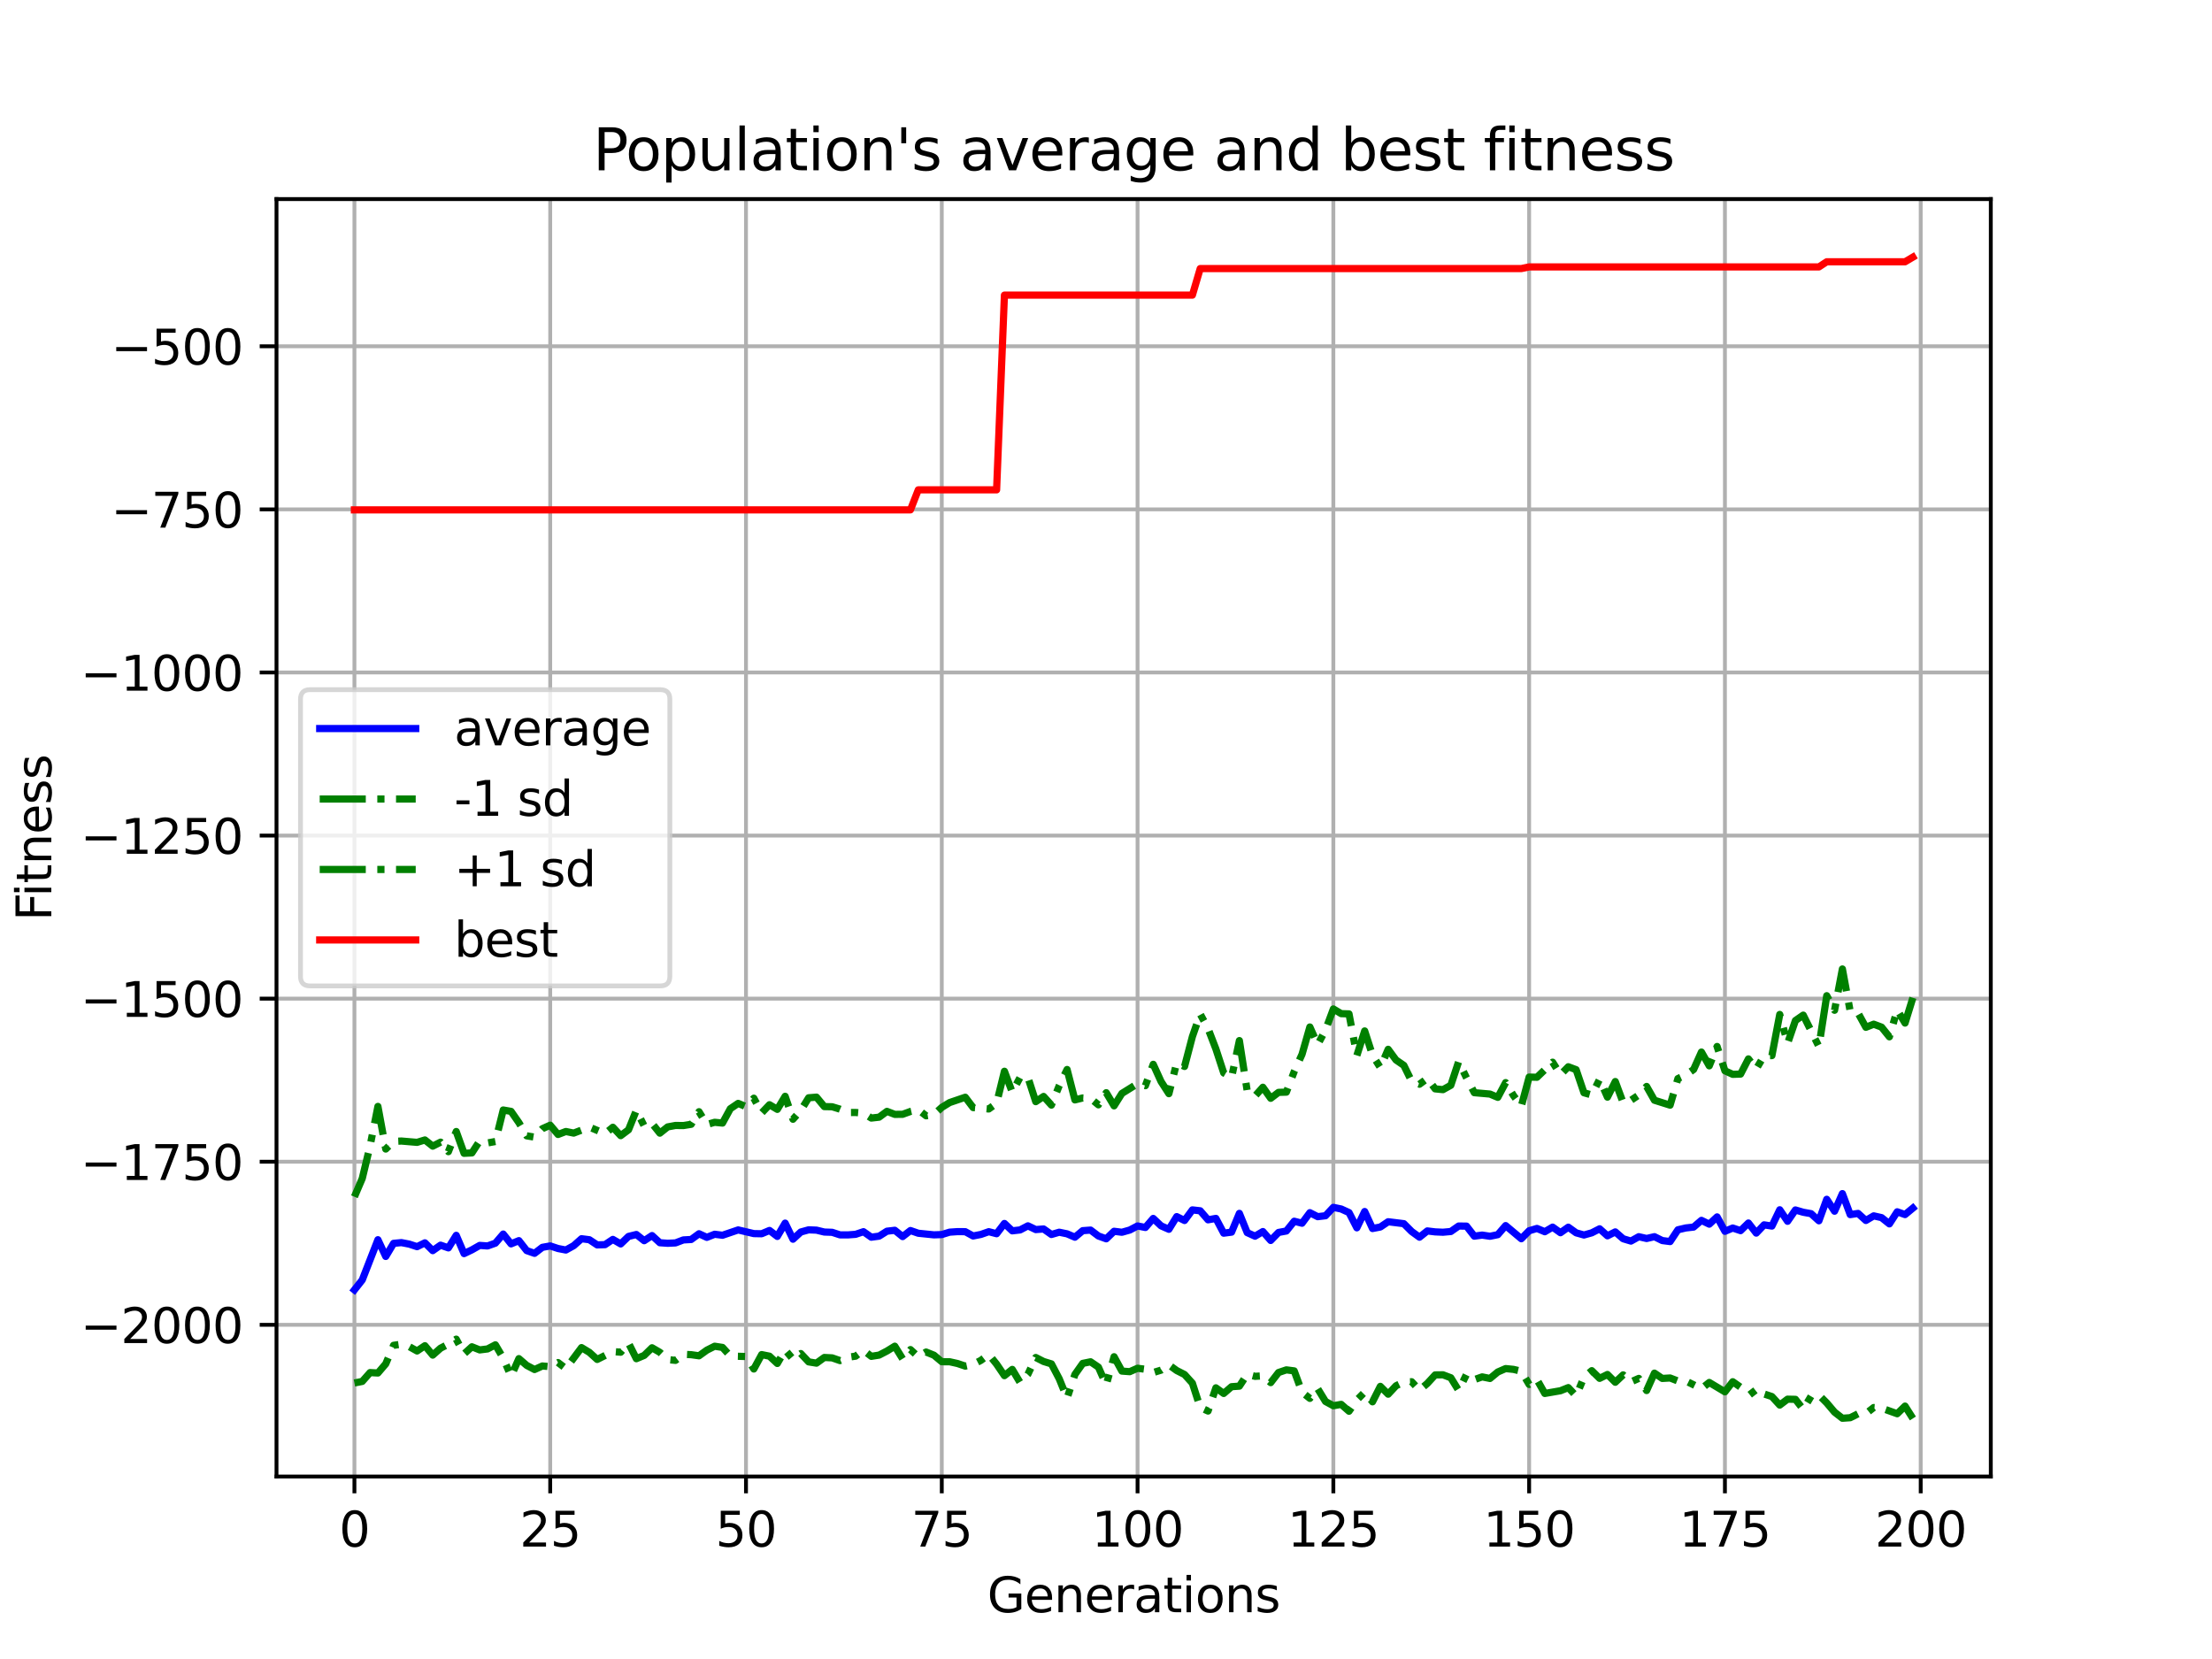 <?xml version="1.0" encoding="utf-8" standalone="no"?>
<!DOCTYPE svg PUBLIC "-//W3C//DTD SVG 1.1//EN"
  "http://www.w3.org/Graphics/SVG/1.1/DTD/svg11.dtd">
<svg xmlns:xlink="http://www.w3.org/1999/xlink" width="460.8pt" height="345.6pt" viewBox="0 0 460.8 345.6" xmlns="http://www.w3.org/2000/svg" version="1.1">
 <defs>
  <style type="text/css">*{stroke-linejoin: round; stroke-linecap: butt}</style>
 </defs>
 <g id="figure_1">
  <g id="patch_1">
   <path d="M 0 345.6 
L 460.8 345.6 
L 460.8 0 
L 0 0 
z
" style="fill: #ffffff"/>
  </g>
  <g id="axes_1">
   <g id="patch_2">
    <path d="M 57.6 307.584 
L 414.72 307.584 
L 414.72 41.472 
L 57.6 41.472 
z
" style="fill: #ffffff"/>
   </g>
   <g id="matplotlib.axis_1">
    <g id="xtick_1">
     <g id="line2d_1">
      <path d="M 73.833 307.584 
L 73.833 41.472 
" clip-path="url(#pcc272c9125)" style="fill: none; stroke: #b0b0b0; stroke-width: 0.8; stroke-linecap: square"/>
     </g>
     <g id="line2d_2">
      <defs>
       <path id="m091068244f" d="M 0 0 
L 0 3.5 
" style="stroke: #000000; stroke-width: 0.8"/>
      </defs>
      <g>
       <use xlink:href="#m091068244f" x="73.833" y="307.584" style="stroke: #000000; stroke-width: 0.8"/>
      </g>
     </g>
     <g id="text_1">
      <!-- 0 -->
      <g transform="translate(70.651 322.182) scale(0.1 -0.1)">
       <defs>
        <path id="DejaVuSans-30" d="M 2034 4250 
Q 1547 4250 1301 3770 
Q 1056 3291 1056 2328 
Q 1056 1369 1301 889 
Q 1547 409 2034 409 
Q 2525 409 2770 889 
Q 3016 1369 3016 2328 
Q 3016 3291 2770 3770 
Q 2525 4250 2034 4250 
z
M 2034 4750 
Q 2819 4750 3233 4129 
Q 3647 3509 3647 2328 
Q 3647 1150 3233 529 
Q 2819 -91 2034 -91 
Q 1250 -91 836 529 
Q 422 1150 422 2328 
Q 422 3509 836 4129 
Q 1250 4750 2034 4750 
z
" transform="scale(0.016)"/>
       </defs>
       <use xlink:href="#DejaVuSans-30"/>
      </g>
     </g>
    </g>
    <g id="xtick_2">
     <g id="line2d_3">
      <path d="M 114.618 307.584 
L 114.618 41.472 
" clip-path="url(#pcc272c9125)" style="fill: none; stroke: #b0b0b0; stroke-width: 0.8; stroke-linecap: square"/>
     </g>
     <g id="line2d_4">
      <g>
       <use xlink:href="#m091068244f" x="114.618" y="307.584" style="stroke: #000000; stroke-width: 0.8"/>
      </g>
     </g>
     <g id="text_2">
      <!-- 25 -->
      <g transform="translate(108.256 322.182) scale(0.1 -0.1)">
       <defs>
        <path id="DejaVuSans-32" d="M 1228 531 
L 3431 531 
L 3431 0 
L 469 0 
L 469 531 
Q 828 903 1448 1529 
Q 2069 2156 2228 2338 
Q 2531 2678 2651 2914 
Q 2772 3150 2772 3378 
Q 2772 3750 2511 3984 
Q 2250 4219 1831 4219 
Q 1534 4219 1204 4116 
Q 875 4013 500 3803 
L 500 4441 
Q 881 4594 1212 4672 
Q 1544 4750 1819 4750 
Q 2544 4750 2975 4387 
Q 3406 4025 3406 3419 
Q 3406 3131 3298 2873 
Q 3191 2616 2906 2266 
Q 2828 2175 2409 1742 
Q 1991 1309 1228 531 
z
" transform="scale(0.016)"/>
        <path id="DejaVuSans-35" d="M 691 4666 
L 3169 4666 
L 3169 4134 
L 1269 4134 
L 1269 2991 
Q 1406 3038 1543 3061 
Q 1681 3084 1819 3084 
Q 2600 3084 3056 2656 
Q 3513 2228 3513 1497 
Q 3513 744 3044 326 
Q 2575 -91 1722 -91 
Q 1428 -91 1123 -41 
Q 819 9 494 109 
L 494 744 
Q 775 591 1075 516 
Q 1375 441 1709 441 
Q 2250 441 2565 725 
Q 2881 1009 2881 1497 
Q 2881 1984 2565 2268 
Q 2250 2553 1709 2553 
Q 1456 2553 1204 2497 
Q 953 2441 691 2322 
L 691 4666 
z
" transform="scale(0.016)"/>
       </defs>
       <use xlink:href="#DejaVuSans-32"/>
       <use xlink:href="#DejaVuSans-35" x="63.623"/>
      </g>
     </g>
    </g>
    <g id="xtick_3">
     <g id="line2d_5">
      <path d="M 155.404 307.584 
L 155.404 41.472 
" clip-path="url(#pcc272c9125)" style="fill: none; stroke: #b0b0b0; stroke-width: 0.8; stroke-linecap: square"/>
     </g>
     <g id="line2d_6">
      <g>
       <use xlink:href="#m091068244f" x="155.404" y="307.584" style="stroke: #000000; stroke-width: 0.8"/>
      </g>
     </g>
     <g id="text_3">
      <!-- 50 -->
      <g transform="translate(149.042 322.182) scale(0.1 -0.1)">
       <use xlink:href="#DejaVuSans-35"/>
       <use xlink:href="#DejaVuSans-30" x="63.623"/>
      </g>
     </g>
    </g>
    <g id="xtick_4">
     <g id="line2d_7">
      <path d="M 196.19 307.584 
L 196.19 41.472 
" clip-path="url(#pcc272c9125)" style="fill: none; stroke: #b0b0b0; stroke-width: 0.8; stroke-linecap: square"/>
     </g>
     <g id="line2d_8">
      <g>
       <use xlink:href="#m091068244f" x="196.19" y="307.584" style="stroke: #000000; stroke-width: 0.8"/>
      </g>
     </g>
     <g id="text_4">
      <!-- 75 -->
      <g transform="translate(189.827 322.182) scale(0.1 -0.1)">
       <defs>
        <path id="DejaVuSans-37" d="M 525 4666 
L 3525 4666 
L 3525 4397 
L 1831 0 
L 1172 0 
L 2766 4134 
L 525 4134 
L 525 4666 
z
" transform="scale(0.016)"/>
       </defs>
       <use xlink:href="#DejaVuSans-37"/>
       <use xlink:href="#DejaVuSans-35" x="63.623"/>
      </g>
     </g>
    </g>
    <g id="xtick_5">
     <g id="line2d_9">
      <path d="M 236.976 307.584 
L 236.976 41.472 
" clip-path="url(#pcc272c9125)" style="fill: none; stroke: #b0b0b0; stroke-width: 0.8; stroke-linecap: square"/>
     </g>
     <g id="line2d_10">
      <g>
       <use xlink:href="#m091068244f" x="236.976" y="307.584" style="stroke: #000000; stroke-width: 0.8"/>
      </g>
     </g>
     <g id="text_5">
      <!-- 100 -->
      <g transform="translate(227.432 322.182) scale(0.1 -0.1)">
       <defs>
        <path id="DejaVuSans-31" d="M 794 531 
L 1825 531 
L 1825 4091 
L 703 3866 
L 703 4441 
L 1819 4666 
L 2450 4666 
L 2450 531 
L 3481 531 
L 3481 0 
L 794 0 
L 794 531 
z
" transform="scale(0.016)"/>
       </defs>
       <use xlink:href="#DejaVuSans-31"/>
       <use xlink:href="#DejaVuSans-30" x="63.623"/>
       <use xlink:href="#DejaVuSans-30" x="127.246"/>
      </g>
     </g>
    </g>
    <g id="xtick_6">
     <g id="line2d_11">
      <path d="M 277.761 307.584 
L 277.761 41.472 
" clip-path="url(#pcc272c9125)" style="fill: none; stroke: #b0b0b0; stroke-width: 0.8; stroke-linecap: square"/>
     </g>
     <g id="line2d_12">
      <g>
       <use xlink:href="#m091068244f" x="277.761" y="307.584" style="stroke: #000000; stroke-width: 0.8"/>
      </g>
     </g>
     <g id="text_6">
      <!-- 125 -->
      <g transform="translate(268.218 322.182) scale(0.1 -0.1)">
       <use xlink:href="#DejaVuSans-31"/>
       <use xlink:href="#DejaVuSans-32" x="63.623"/>
       <use xlink:href="#DejaVuSans-35" x="127.246"/>
      </g>
     </g>
    </g>
    <g id="xtick_7">
     <g id="line2d_13">
      <path d="M 318.547 307.584 
L 318.547 41.472 
" clip-path="url(#pcc272c9125)" style="fill: none; stroke: #b0b0b0; stroke-width: 0.8; stroke-linecap: square"/>
     </g>
     <g id="line2d_14">
      <g>
       <use xlink:href="#m091068244f" x="318.547" y="307.584" style="stroke: #000000; stroke-width: 0.8"/>
      </g>
     </g>
     <g id="text_7">
      <!-- 150 -->
      <g transform="translate(309.003 322.182) scale(0.1 -0.1)">
       <use xlink:href="#DejaVuSans-31"/>
       <use xlink:href="#DejaVuSans-35" x="63.623"/>
       <use xlink:href="#DejaVuSans-30" x="127.246"/>
      </g>
     </g>
    </g>
    <g id="xtick_8">
     <g id="line2d_15">
      <path d="M 359.333 307.584 
L 359.333 41.472 
" clip-path="url(#pcc272c9125)" style="fill: none; stroke: #b0b0b0; stroke-width: 0.8; stroke-linecap: square"/>
     </g>
     <g id="line2d_16">
      <g>
       <use xlink:href="#m091068244f" x="359.333" y="307.584" style="stroke: #000000; stroke-width: 0.8"/>
      </g>
     </g>
     <g id="text_8">
      <!-- 175 -->
      <g transform="translate(349.789 322.182) scale(0.1 -0.1)">
       <use xlink:href="#DejaVuSans-31"/>
       <use xlink:href="#DejaVuSans-37" x="63.623"/>
       <use xlink:href="#DejaVuSans-35" x="127.246"/>
      </g>
     </g>
    </g>
    <g id="xtick_9">
     <g id="line2d_17">
      <path d="M 400.119 307.584 
L 400.119 41.472 
" clip-path="url(#pcc272c9125)" style="fill: none; stroke: #b0b0b0; stroke-width: 0.8; stroke-linecap: square"/>
     </g>
     <g id="line2d_18">
      <g>
       <use xlink:href="#m091068244f" x="400.119" y="307.584" style="stroke: #000000; stroke-width: 0.8"/>
      </g>
     </g>
     <g id="text_9">
      <!-- 200 -->
      <g transform="translate(390.575 322.182) scale(0.1 -0.1)">
       <use xlink:href="#DejaVuSans-32"/>
       <use xlink:href="#DejaVuSans-30" x="63.623"/>
       <use xlink:href="#DejaVuSans-30" x="127.246"/>
      </g>
     </g>
    </g>
    <g id="text_10">
     <!-- Generations -->
     <g transform="translate(205.662 335.861) scale(0.1 -0.1)">
      <defs>
       <path id="DejaVuSans-47" d="M 3809 666 
L 3809 1919 
L 2778 1919 
L 2778 2438 
L 4434 2438 
L 4434 434 
Q 4069 175 3628 42 
Q 3188 -91 2688 -91 
Q 1594 -91 976 548 
Q 359 1188 359 2328 
Q 359 3472 976 4111 
Q 1594 4750 2688 4750 
Q 3144 4750 3555 4637 
Q 3966 4525 4313 4306 
L 4313 3634 
Q 3963 3931 3569 4081 
Q 3175 4231 2741 4231 
Q 1884 4231 1454 3753 
Q 1025 3275 1025 2328 
Q 1025 1384 1454 906 
Q 1884 428 2741 428 
Q 3075 428 3337 486 
Q 3600 544 3809 666 
z
" transform="scale(0.016)"/>
       <path id="DejaVuSans-65" d="M 3597 1894 
L 3597 1613 
L 953 1613 
Q 991 1019 1311 708 
Q 1631 397 2203 397 
Q 2534 397 2845 478 
Q 3156 559 3463 722 
L 3463 178 
Q 3153 47 2828 -22 
Q 2503 -91 2169 -91 
Q 1331 -91 842 396 
Q 353 884 353 1716 
Q 353 2575 817 3079 
Q 1281 3584 2069 3584 
Q 2775 3584 3186 3129 
Q 3597 2675 3597 1894 
z
M 3022 2063 
Q 3016 2534 2758 2815 
Q 2500 3097 2075 3097 
Q 1594 3097 1305 2825 
Q 1016 2553 972 2059 
L 3022 2063 
z
" transform="scale(0.016)"/>
       <path id="DejaVuSans-6e" d="M 3513 2113 
L 3513 0 
L 2938 0 
L 2938 2094 
Q 2938 2591 2744 2837 
Q 2550 3084 2163 3084 
Q 1697 3084 1428 2787 
Q 1159 2491 1159 1978 
L 1159 0 
L 581 0 
L 581 3500 
L 1159 3500 
L 1159 2956 
Q 1366 3272 1645 3428 
Q 1925 3584 2291 3584 
Q 2894 3584 3203 3211 
Q 3513 2838 3513 2113 
z
" transform="scale(0.016)"/>
       <path id="DejaVuSans-72" d="M 2631 2963 
Q 2534 3019 2420 3045 
Q 2306 3072 2169 3072 
Q 1681 3072 1420 2755 
Q 1159 2438 1159 1844 
L 1159 0 
L 581 0 
L 581 3500 
L 1159 3500 
L 1159 2956 
Q 1341 3275 1631 3429 
Q 1922 3584 2338 3584 
Q 2397 3584 2469 3576 
Q 2541 3569 2628 3553 
L 2631 2963 
z
" transform="scale(0.016)"/>
       <path id="DejaVuSans-61" d="M 2194 1759 
Q 1497 1759 1228 1600 
Q 959 1441 959 1056 
Q 959 750 1161 570 
Q 1363 391 1709 391 
Q 2188 391 2477 730 
Q 2766 1069 2766 1631 
L 2766 1759 
L 2194 1759 
z
M 3341 1997 
L 3341 0 
L 2766 0 
L 2766 531 
Q 2569 213 2275 61 
Q 1981 -91 1556 -91 
Q 1019 -91 701 211 
Q 384 513 384 1019 
Q 384 1609 779 1909 
Q 1175 2209 1959 2209 
L 2766 2209 
L 2766 2266 
Q 2766 2663 2505 2880 
Q 2244 3097 1772 3097 
Q 1472 3097 1187 3025 
Q 903 2953 641 2809 
L 641 3341 
Q 956 3463 1253 3523 
Q 1550 3584 1831 3584 
Q 2591 3584 2966 3190 
Q 3341 2797 3341 1997 
z
" transform="scale(0.016)"/>
       <path id="DejaVuSans-74" d="M 1172 4494 
L 1172 3500 
L 2356 3500 
L 2356 3053 
L 1172 3053 
L 1172 1153 
Q 1172 725 1289 603 
Q 1406 481 1766 481 
L 2356 481 
L 2356 0 
L 1766 0 
Q 1100 0 847 248 
Q 594 497 594 1153 
L 594 3053 
L 172 3053 
L 172 3500 
L 594 3500 
L 594 4494 
L 1172 4494 
z
" transform="scale(0.016)"/>
       <path id="DejaVuSans-69" d="M 603 3500 
L 1178 3500 
L 1178 0 
L 603 0 
L 603 3500 
z
M 603 4863 
L 1178 4863 
L 1178 4134 
L 603 4134 
L 603 4863 
z
" transform="scale(0.016)"/>
       <path id="DejaVuSans-6f" d="M 1959 3097 
Q 1497 3097 1228 2736 
Q 959 2375 959 1747 
Q 959 1119 1226 758 
Q 1494 397 1959 397 
Q 2419 397 2687 759 
Q 2956 1122 2956 1747 
Q 2956 2369 2687 2733 
Q 2419 3097 1959 3097 
z
M 1959 3584 
Q 2709 3584 3137 3096 
Q 3566 2609 3566 1747 
Q 3566 888 3137 398 
Q 2709 -91 1959 -91 
Q 1206 -91 779 398 
Q 353 888 353 1747 
Q 353 2609 779 3096 
Q 1206 3584 1959 3584 
z
" transform="scale(0.016)"/>
       <path id="DejaVuSans-73" d="M 2834 3397 
L 2834 2853 
Q 2591 2978 2328 3040 
Q 2066 3103 1784 3103 
Q 1356 3103 1142 2972 
Q 928 2841 928 2578 
Q 928 2378 1081 2264 
Q 1234 2150 1697 2047 
L 1894 2003 
Q 2506 1872 2764 1633 
Q 3022 1394 3022 966 
Q 3022 478 2636 193 
Q 2250 -91 1575 -91 
Q 1294 -91 989 -36 
Q 684 19 347 128 
L 347 722 
Q 666 556 975 473 
Q 1284 391 1588 391 
Q 1994 391 2212 530 
Q 2431 669 2431 922 
Q 2431 1156 2273 1281 
Q 2116 1406 1581 1522 
L 1381 1569 
Q 847 1681 609 1914 
Q 372 2147 372 2553 
Q 372 3047 722 3315 
Q 1072 3584 1716 3584 
Q 2034 3584 2315 3537 
Q 2597 3491 2834 3397 
z
" transform="scale(0.016)"/>
      </defs>
      <use xlink:href="#DejaVuSans-47"/>
      <use xlink:href="#DejaVuSans-65" x="77.49"/>
      <use xlink:href="#DejaVuSans-6e" x="139.014"/>
      <use xlink:href="#DejaVuSans-65" x="202.393"/>
      <use xlink:href="#DejaVuSans-72" x="263.916"/>
      <use xlink:href="#DejaVuSans-61" x="305.029"/>
      <use xlink:href="#DejaVuSans-74" x="366.309"/>
      <use xlink:href="#DejaVuSans-69" x="405.518"/>
      <use xlink:href="#DejaVuSans-6f" x="433.301"/>
      <use xlink:href="#DejaVuSans-6e" x="494.482"/>
      <use xlink:href="#DejaVuSans-73" x="557.861"/>
     </g>
    </g>
   </g>
   <g id="matplotlib.axis_2">
    <g id="ytick_1">
     <g id="line2d_19">
      <path d="M 57.6 275.984 
L 414.72 275.984 
" clip-path="url(#pcc272c9125)" style="fill: none; stroke: #b0b0b0; stroke-width: 0.8; stroke-linecap: square"/>
     </g>
     <g id="line2d_20">
      <defs>
       <path id="m934b443621" d="M 0 0 
L -3.5 0 
" style="stroke: #000000; stroke-width: 0.8"/>
      </defs>
      <g>
       <use xlink:href="#m934b443621" x="57.6" y="275.984" style="stroke: #000000; stroke-width: 0.8"/>
      </g>
     </g>
     <g id="text_11">
      <!-- −2000 -->
      <g transform="translate(16.77 279.783) scale(0.1 -0.1)">
       <defs>
        <path id="DejaVuSans-2212" d="M 678 2272 
L 4684 2272 
L 4684 1741 
L 678 1741 
L 678 2272 
z
" transform="scale(0.016)"/>
       </defs>
       <use xlink:href="#DejaVuSans-2212"/>
       <use xlink:href="#DejaVuSans-32" x="83.789"/>
       <use xlink:href="#DejaVuSans-30" x="147.412"/>
       <use xlink:href="#DejaVuSans-30" x="211.035"/>
       <use xlink:href="#DejaVuSans-30" x="274.658"/>
      </g>
     </g>
    </g>
    <g id="ytick_2">
     <g id="line2d_21">
      <path d="M 57.6 242.01 
L 414.72 242.01 
" clip-path="url(#pcc272c9125)" style="fill: none; stroke: #b0b0b0; stroke-width: 0.8; stroke-linecap: square"/>
     </g>
     <g id="line2d_22">
      <g>
       <use xlink:href="#m934b443621" x="57.6" y="242.01" style="stroke: #000000; stroke-width: 0.8"/>
      </g>
     </g>
     <g id="text_12">
      <!-- −1750 -->
      <g transform="translate(16.77 245.809) scale(0.1 -0.1)">
       <use xlink:href="#DejaVuSans-2212"/>
       <use xlink:href="#DejaVuSans-31" x="83.789"/>
       <use xlink:href="#DejaVuSans-37" x="147.412"/>
       <use xlink:href="#DejaVuSans-35" x="211.035"/>
       <use xlink:href="#DejaVuSans-30" x="274.658"/>
      </g>
     </g>
    </g>
    <g id="ytick_3">
     <g id="line2d_23">
      <path d="M 57.6 208.035 
L 414.72 208.035 
" clip-path="url(#pcc272c9125)" style="fill: none; stroke: #b0b0b0; stroke-width: 0.8; stroke-linecap: square"/>
     </g>
     <g id="line2d_24">
      <g>
       <use xlink:href="#m934b443621" x="57.6" y="208.035" style="stroke: #000000; stroke-width: 0.8"/>
      </g>
     </g>
     <g id="text_13">
      <!-- −1500 -->
      <g transform="translate(16.77 211.835) scale(0.1 -0.1)">
       <use xlink:href="#DejaVuSans-2212"/>
       <use xlink:href="#DejaVuSans-31" x="83.789"/>
       <use xlink:href="#DejaVuSans-35" x="147.412"/>
       <use xlink:href="#DejaVuSans-30" x="211.035"/>
       <use xlink:href="#DejaVuSans-30" x="274.658"/>
      </g>
     </g>
    </g>
    <g id="ytick_4">
     <g id="line2d_25">
      <path d="M 57.6 174.061 
L 414.72 174.061 
" clip-path="url(#pcc272c9125)" style="fill: none; stroke: #b0b0b0; stroke-width: 0.8; stroke-linecap: square"/>
     </g>
     <g id="line2d_26">
      <g>
       <use xlink:href="#m934b443621" x="57.6" y="174.061" style="stroke: #000000; stroke-width: 0.8"/>
      </g>
     </g>
     <g id="text_14">
      <!-- −1250 -->
      <g transform="translate(16.77 177.86) scale(0.1 -0.1)">
       <use xlink:href="#DejaVuSans-2212"/>
       <use xlink:href="#DejaVuSans-31" x="83.789"/>
       <use xlink:href="#DejaVuSans-32" x="147.412"/>
       <use xlink:href="#DejaVuSans-35" x="211.035"/>
       <use xlink:href="#DejaVuSans-30" x="274.658"/>
      </g>
     </g>
    </g>
    <g id="ytick_5">
     <g id="line2d_27">
      <path d="M 57.6 140.087 
L 414.72 140.087 
" clip-path="url(#pcc272c9125)" style="fill: none; stroke: #b0b0b0; stroke-width: 0.8; stroke-linecap: square"/>
     </g>
     <g id="line2d_28">
      <g>
       <use xlink:href="#m934b443621" x="57.6" y="140.087" style="stroke: #000000; stroke-width: 0.8"/>
      </g>
     </g>
     <g id="text_15">
      <!-- −1000 -->
      <g transform="translate(16.77 143.886) scale(0.1 -0.1)">
       <use xlink:href="#DejaVuSans-2212"/>
       <use xlink:href="#DejaVuSans-31" x="83.789"/>
       <use xlink:href="#DejaVuSans-30" x="147.412"/>
       <use xlink:href="#DejaVuSans-30" x="211.035"/>
       <use xlink:href="#DejaVuSans-30" x="274.658"/>
      </g>
     </g>
    </g>
    <g id="ytick_6">
     <g id="line2d_29">
      <path d="M 57.6 106.112 
L 414.72 106.112 
" clip-path="url(#pcc272c9125)" style="fill: none; stroke: #b0b0b0; stroke-width: 0.8; stroke-linecap: square"/>
     </g>
     <g id="line2d_30">
      <g>
       <use xlink:href="#m934b443621" x="57.6" y="106.112" style="stroke: #000000; stroke-width: 0.8"/>
      </g>
     </g>
     <g id="text_16">
      <!-- −750 -->
      <g transform="translate(23.133 109.912) scale(0.1 -0.1)">
       <use xlink:href="#DejaVuSans-2212"/>
       <use xlink:href="#DejaVuSans-37" x="83.789"/>
       <use xlink:href="#DejaVuSans-35" x="147.412"/>
       <use xlink:href="#DejaVuSans-30" x="211.035"/>
      </g>
     </g>
    </g>
    <g id="ytick_7">
     <g id="line2d_31">
      <path d="M 57.6 72.138 
L 414.72 72.138 
" clip-path="url(#pcc272c9125)" style="fill: none; stroke: #b0b0b0; stroke-width: 0.8; stroke-linecap: square"/>
     </g>
     <g id="line2d_32">
      <g>
       <use xlink:href="#m934b443621" x="57.6" y="72.138" style="stroke: #000000; stroke-width: 0.8"/>
      </g>
     </g>
     <g id="text_17">
      <!-- −500 -->
      <g transform="translate(23.133 75.937) scale(0.1 -0.1)">
       <use xlink:href="#DejaVuSans-2212"/>
       <use xlink:href="#DejaVuSans-35" x="83.789"/>
       <use xlink:href="#DejaVuSans-30" x="147.412"/>
       <use xlink:href="#DejaVuSans-30" x="211.035"/>
      </g>
     </g>
    </g>
    <g id="text_18">
     <!-- Fitness -->
     <g transform="translate(10.691 191.845) rotate(-90) scale(0.1 -0.1)">
      <defs>
       <path id="DejaVuSans-46" d="M 628 4666 
L 3309 4666 
L 3309 4134 
L 1259 4134 
L 1259 2759 
L 3109 2759 
L 3109 2228 
L 1259 2228 
L 1259 0 
L 628 0 
L 628 4666 
z
" transform="scale(0.016)"/>
      </defs>
      <use xlink:href="#DejaVuSans-46"/>
      <use xlink:href="#DejaVuSans-69" x="50.27"/>
      <use xlink:href="#DejaVuSans-74" x="78.053"/>
      <use xlink:href="#DejaVuSans-6e" x="117.262"/>
      <use xlink:href="#DejaVuSans-65" x="180.641"/>
      <use xlink:href="#DejaVuSans-73" x="242.164"/>
      <use xlink:href="#DejaVuSans-73" x="294.264"/>
     </g>
    </g>
   </g>
   <g id="line2d_33">
    <path d="M 73.833 268.703 
L 75.464 266.632 
L 78.727 258.255 
L 80.358 261.74 
L 81.99 259.013 
L 83.621 258.857 
L 85.253 259.173 
L 86.884 259.704 
L 88.516 258.906 
L 90.147 260.529 
L 91.778 259.39 
L 93.41 259.957 
L 95.041 257.344 
L 96.673 261.148 
L 98.304 260.368 
L 99.936 259.44 
L 101.567 259.554 
L 103.198 258.974 
L 104.83 257.077 
L 106.461 259.119 
L 108.093 258.446 
L 109.724 260.525 
L 111.356 261.092 
L 112.987 259.843 
L 114.618 259.55 
L 116.25 260.089 
L 117.881 260.403 
L 119.513 259.496 
L 121.144 258.049 
L 122.776 258.259 
L 124.407 259.336 
L 126.038 259.283 
L 127.67 258.191 
L 129.301 259.133 
L 130.933 257.571 
L 132.564 257.168 
L 134.196 258.461 
L 135.827 257.392 
L 137.458 258.885 
L 139.09 258.996 
L 140.721 258.92 
L 142.353 258.301 
L 143.984 258.209 
L 145.616 257.014 
L 147.247 257.763 
L 148.879 257.119 
L 150.51 257.325 
L 153.773 256.216 
L 157.036 256.982 
L 158.667 257.014 
L 160.299 256.326 
L 161.93 257.567 
L 163.561 254.797 
L 165.193 258.15 
L 166.824 256.649 
L 168.456 256.196 
L 170.087 256.262 
L 171.719 256.656 
L 173.35 256.712 
L 174.981 257.245 
L 176.613 257.254 
L 178.244 257.132 
L 179.876 256.583 
L 181.507 257.731 
L 183.139 257.51 
L 184.77 256.481 
L 186.401 256.291 
L 188.033 257.602 
L 189.664 256.342 
L 191.296 256.908 
L 194.559 257.241 
L 196.19 257.183 
L 197.821 256.682 
L 199.453 256.572 
L 201.084 256.582 
L 202.716 257.478 
L 204.347 257.155 
L 205.979 256.583 
L 207.61 257.006 
L 209.241 254.869 
L 210.873 256.404 
L 212.504 256.218 
L 214.136 255.363 
L 215.767 256.143 
L 217.399 256.016 
L 219.03 257.168 
L 220.661 256.693 
L 222.293 257.03 
L 223.924 257.729 
L 225.556 256.37 
L 227.187 256.249 
L 228.819 257.479 
L 230.45 258.065 
L 232.081 256.499 
L 233.713 256.702 
L 235.344 256.24 
L 236.976 255.389 
L 238.607 255.705 
L 240.239 253.822 
L 241.87 255.365 
L 243.501 256.083 
L 245.133 253.444 
L 246.764 254.25 
L 248.396 252.043 
L 250.027 252.228 
L 251.659 254.111 
L 253.29 253.813 
L 254.921 256.893 
L 256.553 256.678 
L 258.184 252.767 
L 259.816 256.779 
L 261.447 257.518 
L 263.079 256.556 
L 264.71 258.412 
L 266.341 256.741 
L 267.973 256.44 
L 269.604 254.406 
L 271.236 254.82 
L 272.867 252.623 
L 274.499 253.453 
L 276.13 253.259 
L 277.761 251.513 
L 279.393 251.857 
L 281.024 252.599 
L 282.656 255.776 
L 284.287 252.383 
L 285.919 255.922 
L 287.55 255.608 
L 289.181 254.512 
L 292.444 254.914 
L 294.076 256.546 
L 295.707 257.729 
L 297.339 256.425 
L 298.97 256.624 
L 300.601 256.695 
L 302.233 256.547 
L 303.864 255.406 
L 305.496 255.42 
L 307.127 257.514 
L 308.759 257.292 
L 310.39 257.537 
L 312.021 257.203 
L 313.653 255.314 
L 316.916 258.048 
L 318.547 256.389 
L 320.179 255.905 
L 321.81 256.589 
L 323.441 255.632 
L 325.073 256.799 
L 326.704 255.645 
L 328.336 256.819 
L 329.967 257.275 
L 331.599 256.819 
L 333.23 255.984 
L 334.862 257.443 
L 336.493 256.627 
L 338.124 258.052 
L 339.756 258.54 
L 341.387 257.629 
L 343.019 258.001 
L 344.65 257.624 
L 346.282 258.432 
L 347.913 258.641 
L 349.544 256.187 
L 351.176 255.805 
L 352.807 255.622 
L 354.439 254.225 
L 356.07 255.013 
L 357.702 253.502 
L 359.333 256.504 
L 360.964 255.821 
L 362.596 256.365 
L 364.227 254.775 
L 365.859 256.878 
L 367.49 255.159 
L 369.122 255.413 
L 370.753 252.017 
L 372.384 254.418 
L 374.016 252.056 
L 375.647 252.534 
L 377.279 252.829 
L 378.91 254.311 
L 380.542 249.838 
L 382.173 252.316 
L 383.804 248.652 
L 385.436 253.026 
L 387.067 252.777 
L 388.699 254.248 
L 390.33 253.286 
L 391.962 253.654 
L 393.593 254.958 
L 395.224 252.441 
L 396.856 253.018 
L 398.487 251.672 
L 398.487 251.672 
" clip-path="url(#pcc272c9125)" style="fill: none; stroke: #0000ff; stroke-width: 1.5; stroke-linecap: square"/>
   </g>
   <g id="line2d_34">
    <path d="M 73.833 288.098 
L 75.464 287.776 
L 77.096 285.932 
L 78.727 286.022 
L 80.358 284.113 
L 81.99 280.256 
L 83.621 280.016 
L 85.253 280.531 
L 86.884 281.434 
L 88.516 280.337 
L 90.147 282.293 
L 91.778 280.849 
L 93.41 280.001 
L 95.041 278.973 
L 96.673 282.04 
L 98.304 280.561 
L 99.936 281.211 
L 101.567 281.009 
L 103.198 280.152 
L 104.83 282.922 
L 106.461 286.718 
L 108.093 283.026 
L 109.724 284.435 
L 111.356 285.298 
L 112.987 284.56 
L 114.618 284.701 
L 116.25 283.847 
L 117.881 285.096 
L 121.144 280.731 
L 122.776 281.72 
L 124.407 283.197 
L 127.67 281.554 
L 129.301 281.689 
L 130.933 279.784 
L 132.564 283.041 
L 134.196 282.356 
L 135.827 280.764 
L 137.458 281.714 
L 139.09 283.235 
L 140.721 283.387 
L 142.353 282.129 
L 143.984 282.206 
L 145.616 282.437 
L 147.247 281.265 
L 148.879 280.443 
L 150.51 280.695 
L 152.141 282.492 
L 155.404 282.587 
L 157.036 285.189 
L 158.667 282.185 
L 160.299 282.518 
L 161.93 284.034 
L 163.561 281.213 
L 165.193 283.142 
L 166.824 281.97 
L 168.456 283.704 
L 170.087 283.967 
L 171.719 282.786 
L 173.35 282.867 
L 174.981 283.433 
L 176.613 282.747 
L 178.244 282.511 
L 179.876 281.278 
L 181.507 282.55 
L 183.139 282.291 
L 184.77 281.444 
L 186.401 280.438 
L 188.033 283.073 
L 189.664 281.143 
L 191.296 282.646 
L 192.927 281.653 
L 194.559 282.31 
L 196.19 283.673 
L 197.821 283.678 
L 199.453 284.039 
L 201.084 284.588 
L 202.716 284.23 
L 204.347 283.388 
L 205.979 282.147 
L 207.61 284.175 
L 209.241 286.574 
L 210.873 285.272 
L 212.504 288.009 
L 214.136 286.279 
L 215.767 282.791 
L 217.399 283.623 
L 219.03 284.122 
L 220.661 287.235 
L 222.293 291.265 
L 223.924 286.328 
L 225.556 284.017 
L 227.187 283.686 
L 228.819 284.799 
L 230.45 288.502 
L 232.081 282.631 
L 233.713 285.623 
L 235.344 285.745 
L 236.976 285.031 
L 238.607 285.245 
L 240.239 285.928 
L 241.87 285.426 
L 243.501 284.334 
L 245.133 285.508 
L 246.764 286.336 
L 248.396 288.141 
L 250.027 293.206 
L 251.659 293.948 
L 253.29 289.111 
L 254.921 290.284 
L 256.553 288.875 
L 258.184 288.762 
L 259.816 286.286 
L 261.447 286.715 
L 263.079 286.617 
L 264.71 288.025 
L 266.341 285.921 
L 267.973 285.366 
L 269.604 285.579 
L 271.236 290.007 
L 272.867 291.306 
L 274.499 289.288 
L 276.13 291.955 
L 277.761 292.842 
L 279.393 292.555 
L 281.024 293.986 
L 282.656 291.656 
L 284.287 290.001 
L 285.919 292.022 
L 287.55 288.805 
L 289.181 290.435 
L 290.813 288.683 
L 292.444 287.894 
L 294.076 287.842 
L 295.707 289.596 
L 297.339 288.192 
L 298.97 286.419 
L 300.601 286.396 
L 302.233 287.012 
L 303.864 289.661 
L 305.496 286.312 
L 307.127 287.403 
L 308.759 286.829 
L 310.39 287.16 
L 312.021 285.809 
L 313.653 285.099 
L 315.284 285.266 
L 316.916 285.652 
L 318.547 288.403 
L 320.179 287.395 
L 321.81 290.282 
L 325.073 289.716 
L 326.704 289.065 
L 328.336 290.804 
L 329.967 286.905 
L 331.599 285.535 
L 333.23 287.137 
L 334.862 286.33 
L 336.493 287.95 
L 338.124 286.412 
L 339.756 287.871 
L 341.387 287.147 
L 343.019 289.674 
L 344.65 286.049 
L 346.282 287.155 
L 347.913 287.058 
L 349.544 287.69 
L 351.176 287.669 
L 354.439 289.289 
L 356.07 287.992 
L 359.333 289.944 
L 360.964 287.837 
L 362.596 288.981 
L 364.227 288.962 
L 365.859 291.07 
L 367.49 290.386 
L 369.122 290.928 
L 370.753 292.706 
L 372.384 291.474 
L 374.016 291.508 
L 375.647 293.597 
L 377.279 290.855 
L 378.91 290.612 
L 380.542 292.252 
L 382.173 294.176 
L 383.804 295.45 
L 385.436 295.335 
L 387.067 294.519 
L 388.699 294.49 
L 390.33 293.214 
L 391.962 293.337 
L 395.224 294.505 
L 396.856 292.914 
L 398.487 295.488 
L 398.487 295.488 
" clip-path="url(#pcc272c9125)" style="fill: none; stroke-dasharray: 9.6,2.4,1.5,2.4; stroke-dashoffset: 0; stroke: #008000; stroke-width: 1.5"/>
   </g>
   <g id="line2d_35">
    <path d="M 73.833 249.309 
L 75.464 245.488 
L 77.096 238.701 
L 78.727 230.488 
L 80.358 239.367 
L 81.99 237.77 
L 83.621 237.699 
L 86.884 237.974 
L 88.516 237.475 
L 90.147 238.765 
L 91.778 237.931 
L 93.41 239.912 
L 95.041 235.715 
L 96.673 240.255 
L 98.304 240.175 
L 99.936 237.67 
L 101.567 238.1 
L 103.198 237.796 
L 104.83 231.232 
L 106.461 231.519 
L 108.093 233.865 
L 109.724 236.616 
L 111.356 236.885 
L 112.987 235.126 
L 114.618 234.399 
L 116.25 236.331 
L 117.881 235.711 
L 119.513 236.043 
L 122.776 234.798 
L 126.038 236.159 
L 127.67 234.829 
L 129.301 236.578 
L 130.933 235.357 
L 132.564 231.294 
L 134.196 234.565 
L 135.827 234.02 
L 137.458 236.056 
L 139.09 234.756 
L 140.721 234.452 
L 142.353 234.474 
L 143.984 234.213 
L 145.616 231.59 
L 147.247 234.262 
L 148.879 233.795 
L 150.51 233.955 
L 152.141 230.965 
L 153.773 229.854 
L 155.404 230.534 
L 157.036 228.775 
L 158.667 231.843 
L 160.299 230.133 
L 161.93 231.1 
L 163.561 228.38 
L 165.193 233.159 
L 166.824 231.329 
L 168.456 228.688 
L 170.087 228.556 
L 171.719 230.525 
L 173.35 230.557 
L 174.981 231.056 
L 176.613 231.762 
L 178.244 231.752 
L 179.876 231.888 
L 181.507 232.913 
L 183.139 232.728 
L 184.77 231.518 
L 186.401 232.143 
L 188.033 232.13 
L 189.664 231.54 
L 191.296 231.171 
L 192.927 232.44 
L 194.559 232.173 
L 196.19 230.693 
L 197.821 229.686 
L 201.084 228.575 
L 202.716 230.727 
L 205.979 231.018 
L 207.61 229.837 
L 209.241 223.163 
L 210.873 227.536 
L 212.504 224.427 
L 214.136 224.448 
L 215.767 229.495 
L 217.399 228.409 
L 219.03 230.214 
L 220.661 226.152 
L 222.293 222.795 
L 223.924 229.129 
L 225.556 228.724 
L 227.187 228.812 
L 228.819 230.159 
L 230.45 227.627 
L 232.081 230.368 
L 233.713 227.781 
L 236.976 225.747 
L 238.607 226.165 
L 240.239 221.717 
L 241.87 225.304 
L 243.501 227.832 
L 245.133 221.381 
L 246.764 222.164 
L 248.396 215.944 
L 250.027 211.25 
L 251.659 214.274 
L 253.29 218.516 
L 254.921 223.503 
L 256.553 224.481 
L 258.184 216.773 
L 259.816 227.272 
L 261.447 228.321 
L 263.079 226.495 
L 264.71 228.798 
L 266.341 227.56 
L 267.973 227.513 
L 269.604 223.234 
L 271.236 219.633 
L 272.867 213.941 
L 274.499 217.618 
L 276.13 214.564 
L 277.761 210.184 
L 279.393 211.16 
L 281.024 211.212 
L 282.656 219.895 
L 284.287 214.765 
L 285.919 219.821 
L 287.55 222.411 
L 289.181 218.59 
L 290.813 220.812 
L 292.444 221.934 
L 294.076 225.25 
L 295.707 225.863 
L 297.339 224.658 
L 298.97 226.829 
L 300.601 226.994 
L 302.233 226.082 
L 303.864 221.15 
L 305.496 224.528 
L 307.127 227.625 
L 310.39 227.914 
L 312.021 228.597 
L 313.653 225.528 
L 315.284 228.223 
L 316.916 230.444 
L 318.547 224.376 
L 320.179 224.414 
L 323.441 221.275 
L 325.073 223.882 
L 326.704 222.224 
L 328.336 222.834 
L 329.967 227.644 
L 331.599 228.103 
L 333.23 224.832 
L 334.862 228.555 
L 336.493 225.304 
L 338.124 229.691 
L 339.756 229.208 
L 341.387 228.111 
L 343.019 226.327 
L 344.65 229.199 
L 347.913 230.225 
L 349.544 224.684 
L 351.176 223.942 
L 352.807 222.801 
L 354.439 219.16 
L 356.07 222.035 
L 357.702 218.001 
L 359.333 223.064 
L 360.964 223.806 
L 362.596 223.749 
L 364.227 220.587 
L 365.859 222.686 
L 367.49 219.932 
L 369.122 219.899 
L 370.753 211.328 
L 372.384 217.363 
L 374.016 212.604 
L 375.647 211.47 
L 378.91 218.01 
L 380.542 207.423 
L 382.173 210.455 
L 383.804 201.855 
L 385.436 210.717 
L 387.067 211.035 
L 388.699 214.006 
L 390.33 213.357 
L 391.962 213.97 
L 393.593 215.986 
L 395.224 210.377 
L 396.856 213.122 
L 398.487 207.856 
L 398.487 207.856 
" clip-path="url(#pcc272c9125)" style="fill: none; stroke-dasharray: 9.6,2.4,1.5,2.4; stroke-dashoffset: 0; stroke: #008000; stroke-width: 1.5"/>
   </g>
   <g id="line2d_36">
    <path d="M 73.833 106.213 
L 189.664 106.213 
L 191.296 102.045 
L 207.61 102.045 
L 209.241 61.48 
L 248.396 61.48 
L 250.027 55.95 
L 316.916 55.95 
L 318.547 55.604 
L 378.91 55.604 
L 380.542 54.536 
L 396.856 54.536 
L 398.487 53.568 
L 398.487 53.568 
" clip-path="url(#pcc272c9125)" style="fill: none; stroke: #ff0000; stroke-width: 1.5; stroke-linecap: square"/>
   </g>
   <g id="patch_3">
    <path d="M 57.6 307.584 
L 57.6 41.472 
" style="fill: none; stroke: #000000; stroke-width: 0.8; stroke-linejoin: miter; stroke-linecap: square"/>
   </g>
   <g id="patch_4">
    <path d="M 414.72 307.584 
L 414.72 41.472 
" style="fill: none; stroke: #000000; stroke-width: 0.8; stroke-linejoin: miter; stroke-linecap: square"/>
   </g>
   <g id="patch_5">
    <path d="M 57.6 307.584 
L 414.72 307.584 
" style="fill: none; stroke: #000000; stroke-width: 0.8; stroke-linejoin: miter; stroke-linecap: square"/>
   </g>
   <g id="patch_6">
    <path d="M 57.6 41.472 
L 414.72 41.472 
" style="fill: none; stroke: #000000; stroke-width: 0.8; stroke-linejoin: miter; stroke-linecap: square"/>
   </g>
   <g id="text_19">
    <!-- Population's average and best fitness -->
    <g transform="translate(123.53 35.472) scale(0.12 -0.12)">
     <defs>
      <path id="DejaVuSans-50" d="M 1259 4147 
L 1259 2394 
L 2053 2394 
Q 2494 2394 2734 2622 
Q 2975 2850 2975 3272 
Q 2975 3691 2734 3919 
Q 2494 4147 2053 4147 
L 1259 4147 
z
M 628 4666 
L 2053 4666 
Q 2838 4666 3239 4311 
Q 3641 3956 3641 3272 
Q 3641 2581 3239 2228 
Q 2838 1875 2053 1875 
L 1259 1875 
L 1259 0 
L 628 0 
L 628 4666 
z
" transform="scale(0.016)"/>
      <path id="DejaVuSans-70" d="M 1159 525 
L 1159 -1331 
L 581 -1331 
L 581 3500 
L 1159 3500 
L 1159 2969 
Q 1341 3281 1617 3432 
Q 1894 3584 2278 3584 
Q 2916 3584 3314 3078 
Q 3713 2572 3713 1747 
Q 3713 922 3314 415 
Q 2916 -91 2278 -91 
Q 1894 -91 1617 61 
Q 1341 213 1159 525 
z
M 3116 1747 
Q 3116 2381 2855 2742 
Q 2594 3103 2138 3103 
Q 1681 3103 1420 2742 
Q 1159 2381 1159 1747 
Q 1159 1113 1420 752 
Q 1681 391 2138 391 
Q 2594 391 2855 752 
Q 3116 1113 3116 1747 
z
" transform="scale(0.016)"/>
      <path id="DejaVuSans-75" d="M 544 1381 
L 544 3500 
L 1119 3500 
L 1119 1403 
Q 1119 906 1312 657 
Q 1506 409 1894 409 
Q 2359 409 2629 706 
Q 2900 1003 2900 1516 
L 2900 3500 
L 3475 3500 
L 3475 0 
L 2900 0 
L 2900 538 
Q 2691 219 2414 64 
Q 2138 -91 1772 -91 
Q 1169 -91 856 284 
Q 544 659 544 1381 
z
M 1991 3584 
L 1991 3584 
z
" transform="scale(0.016)"/>
      <path id="DejaVuSans-6c" d="M 603 4863 
L 1178 4863 
L 1178 0 
L 603 0 
L 603 4863 
z
" transform="scale(0.016)"/>
      <path id="DejaVuSans-27" d="M 1147 4666 
L 1147 2931 
L 616 2931 
L 616 4666 
L 1147 4666 
z
" transform="scale(0.016)"/>
      <path id="DejaVuSans-20" transform="scale(0.016)"/>
      <path id="DejaVuSans-76" d="M 191 3500 
L 800 3500 
L 1894 563 
L 2988 3500 
L 3597 3500 
L 2284 0 
L 1503 0 
L 191 3500 
z
" transform="scale(0.016)"/>
      <path id="DejaVuSans-67" d="M 2906 1791 
Q 2906 2416 2648 2759 
Q 2391 3103 1925 3103 
Q 1463 3103 1205 2759 
Q 947 2416 947 1791 
Q 947 1169 1205 825 
Q 1463 481 1925 481 
Q 2391 481 2648 825 
Q 2906 1169 2906 1791 
z
M 3481 434 
Q 3481 -459 3084 -895 
Q 2688 -1331 1869 -1331 
Q 1566 -1331 1297 -1286 
Q 1028 -1241 775 -1147 
L 775 -588 
Q 1028 -725 1275 -790 
Q 1522 -856 1778 -856 
Q 2344 -856 2625 -561 
Q 2906 -266 2906 331 
L 2906 616 
Q 2728 306 2450 153 
Q 2172 0 1784 0 
Q 1141 0 747 490 
Q 353 981 353 1791 
Q 353 2603 747 3093 
Q 1141 3584 1784 3584 
Q 2172 3584 2450 3431 
Q 2728 3278 2906 2969 
L 2906 3500 
L 3481 3500 
L 3481 434 
z
" transform="scale(0.016)"/>
      <path id="DejaVuSans-64" d="M 2906 2969 
L 2906 4863 
L 3481 4863 
L 3481 0 
L 2906 0 
L 2906 525 
Q 2725 213 2448 61 
Q 2172 -91 1784 -91 
Q 1150 -91 751 415 
Q 353 922 353 1747 
Q 353 2572 751 3078 
Q 1150 3584 1784 3584 
Q 2172 3584 2448 3432 
Q 2725 3281 2906 2969 
z
M 947 1747 
Q 947 1113 1208 752 
Q 1469 391 1925 391 
Q 2381 391 2643 752 
Q 2906 1113 2906 1747 
Q 2906 2381 2643 2742 
Q 2381 3103 1925 3103 
Q 1469 3103 1208 2742 
Q 947 2381 947 1747 
z
" transform="scale(0.016)"/>
      <path id="DejaVuSans-62" d="M 3116 1747 
Q 3116 2381 2855 2742 
Q 2594 3103 2138 3103 
Q 1681 3103 1420 2742 
Q 1159 2381 1159 1747 
Q 1159 1113 1420 752 
Q 1681 391 2138 391 
Q 2594 391 2855 752 
Q 3116 1113 3116 1747 
z
M 1159 2969 
Q 1341 3281 1617 3432 
Q 1894 3584 2278 3584 
Q 2916 3584 3314 3078 
Q 3713 2572 3713 1747 
Q 3713 922 3314 415 
Q 2916 -91 2278 -91 
Q 1894 -91 1617 61 
Q 1341 213 1159 525 
L 1159 0 
L 581 0 
L 581 4863 
L 1159 4863 
L 1159 2969 
z
" transform="scale(0.016)"/>
      <path id="DejaVuSans-66" d="M 2375 4863 
L 2375 4384 
L 1825 4384 
Q 1516 4384 1395 4259 
Q 1275 4134 1275 3809 
L 1275 3500 
L 2222 3500 
L 2222 3053 
L 1275 3053 
L 1275 0 
L 697 0 
L 697 3053 
L 147 3053 
L 147 3500 
L 697 3500 
L 697 3744 
Q 697 4328 969 4595 
Q 1241 4863 1831 4863 
L 2375 4863 
z
" transform="scale(0.016)"/>
     </defs>
     <use xlink:href="#DejaVuSans-50"/>
     <use xlink:href="#DejaVuSans-6f" x="56.678"/>
     <use xlink:href="#DejaVuSans-70" x="117.859"/>
     <use xlink:href="#DejaVuSans-75" x="181.336"/>
     <use xlink:href="#DejaVuSans-6c" x="244.715"/>
     <use xlink:href="#DejaVuSans-61" x="272.498"/>
     <use xlink:href="#DejaVuSans-74" x="333.777"/>
     <use xlink:href="#DejaVuSans-69" x="372.986"/>
     <use xlink:href="#DejaVuSans-6f" x="400.77"/>
     <use xlink:href="#DejaVuSans-6e" x="461.951"/>
     <use xlink:href="#DejaVuSans-27" x="525.33"/>
     <use xlink:href="#DejaVuSans-73" x="552.82"/>
     <use xlink:href="#DejaVuSans-20" x="604.92"/>
     <use xlink:href="#DejaVuSans-61" x="636.707"/>
     <use xlink:href="#DejaVuSans-76" x="697.986"/>
     <use xlink:href="#DejaVuSans-65" x="757.166"/>
     <use xlink:href="#DejaVuSans-72" x="818.689"/>
     <use xlink:href="#DejaVuSans-61" x="859.803"/>
     <use xlink:href="#DejaVuSans-67" x="921.082"/>
     <use xlink:href="#DejaVuSans-65" x="984.559"/>
     <use xlink:href="#DejaVuSans-20" x="1046.082"/>
     <use xlink:href="#DejaVuSans-61" x="1077.869"/>
     <use xlink:href="#DejaVuSans-6e" x="1139.148"/>
     <use xlink:href="#DejaVuSans-64" x="1202.527"/>
     <use xlink:href="#DejaVuSans-20" x="1266.004"/>
     <use xlink:href="#DejaVuSans-62" x="1297.791"/>
     <use xlink:href="#DejaVuSans-65" x="1361.268"/>
     <use xlink:href="#DejaVuSans-73" x="1422.791"/>
     <use xlink:href="#DejaVuSans-74" x="1474.891"/>
     <use xlink:href="#DejaVuSans-20" x="1514.1"/>
     <use xlink:href="#DejaVuSans-66" x="1545.887"/>
     <use xlink:href="#DejaVuSans-69" x="1581.092"/>
     <use xlink:href="#DejaVuSans-74" x="1608.875"/>
     <use xlink:href="#DejaVuSans-6e" x="1648.084"/>
     <use xlink:href="#DejaVuSans-65" x="1711.463"/>
     <use xlink:href="#DejaVuSans-73" x="1772.986"/>
     <use xlink:href="#DejaVuSans-73" x="1825.086"/>
    </g>
   </g>
   <g id="legend_1">
    <g id="patch_7">
     <path d="M 64.6 205.384 
L 137.541 205.384 
Q 139.541 205.384 139.541 203.384 
L 139.541 145.672 
Q 139.541 143.672 137.541 143.672 
L 64.6 143.672 
Q 62.6 143.672 62.6 145.672 
L 62.6 203.384 
Q 62.6 205.384 64.6 205.384 
z
" style="fill: #ffffff; opacity: 0.8; stroke: #cccccc; stroke-linejoin: miter"/>
    </g>
    <g id="line2d_37">
     <path d="M 66.6 151.77 
L 76.6 151.77 
L 86.6 151.77 
" style="fill: none; stroke: #0000ff; stroke-width: 1.5; stroke-linecap: square"/>
    </g>
    <g id="text_20">
     <!-- average -->
     <g transform="translate(94.6 155.27) scale(0.1 -0.1)">
      <use xlink:href="#DejaVuSans-61"/>
      <use xlink:href="#DejaVuSans-76" x="61.279"/>
      <use xlink:href="#DejaVuSans-65" x="120.459"/>
      <use xlink:href="#DejaVuSans-72" x="181.982"/>
      <use xlink:href="#DejaVuSans-61" x="223.096"/>
      <use xlink:href="#DejaVuSans-67" x="284.375"/>
      <use xlink:href="#DejaVuSans-65" x="347.852"/>
     </g>
    </g>
    <g id="line2d_38">
     <path d="M 66.6 166.448 
L 76.6 166.448 
L 86.6 166.448 
" style="fill: none; stroke-dasharray: 9.6,2.4,1.5,2.4; stroke-dashoffset: 0; stroke: #008000; stroke-width: 1.5"/>
    </g>
    <g id="text_21">
     <!-- -1 sd -->
     <g transform="translate(94.6 169.948) scale(0.1 -0.1)">
      <defs>
       <path id="DejaVuSans-2d" d="M 313 2009 
L 1997 2009 
L 1997 1497 
L 313 1497 
L 313 2009 
z
" transform="scale(0.016)"/>
      </defs>
      <use xlink:href="#DejaVuSans-2d"/>
      <use xlink:href="#DejaVuSans-31" x="36.084"/>
      <use xlink:href="#DejaVuSans-20" x="99.707"/>
      <use xlink:href="#DejaVuSans-73" x="131.494"/>
      <use xlink:href="#DejaVuSans-64" x="183.594"/>
     </g>
    </g>
    <g id="line2d_39">
     <path d="M 66.6 181.126 
L 76.6 181.126 
L 86.6 181.126 
" style="fill: none; stroke-dasharray: 9.6,2.4,1.5,2.4; stroke-dashoffset: 0; stroke: #008000; stroke-width: 1.5"/>
    </g>
    <g id="text_22">
     <!-- +1 sd -->
     <g transform="translate(94.6 184.626) scale(0.1 -0.1)">
      <defs>
       <path id="DejaVuSans-2b" d="M 2944 4013 
L 2944 2272 
L 4684 2272 
L 4684 1741 
L 2944 1741 
L 2944 0 
L 2419 0 
L 2419 1741 
L 678 1741 
L 678 2272 
L 2419 2272 
L 2419 4013 
L 2944 4013 
z
" transform="scale(0.016)"/>
      </defs>
      <use xlink:href="#DejaVuSans-2b"/>
      <use xlink:href="#DejaVuSans-31" x="83.789"/>
      <use xlink:href="#DejaVuSans-20" x="147.412"/>
      <use xlink:href="#DejaVuSans-73" x="179.199"/>
      <use xlink:href="#DejaVuSans-64" x="231.299"/>
     </g>
    </g>
    <g id="line2d_40">
     <path d="M 66.6 195.805 
L 76.6 195.805 
L 86.6 195.805 
" style="fill: none; stroke: #ff0000; stroke-width: 1.5; stroke-linecap: square"/>
    </g>
    <g id="text_23">
     <!-- best -->
     <g transform="translate(94.6 199.305) scale(0.1 -0.1)">
      <use xlink:href="#DejaVuSans-62"/>
      <use xlink:href="#DejaVuSans-65" x="63.477"/>
      <use xlink:href="#DejaVuSans-73" x="125"/>
      <use xlink:href="#DejaVuSans-74" x="177.1"/>
     </g>
    </g>
   </g>
  </g>
 </g>
 <defs>
  <clipPath id="pcc272c9125">
   <rect x="57.6" y="41.472" width="357.12" height="266.112"/>
  </clipPath>
 </defs>
</svg>
